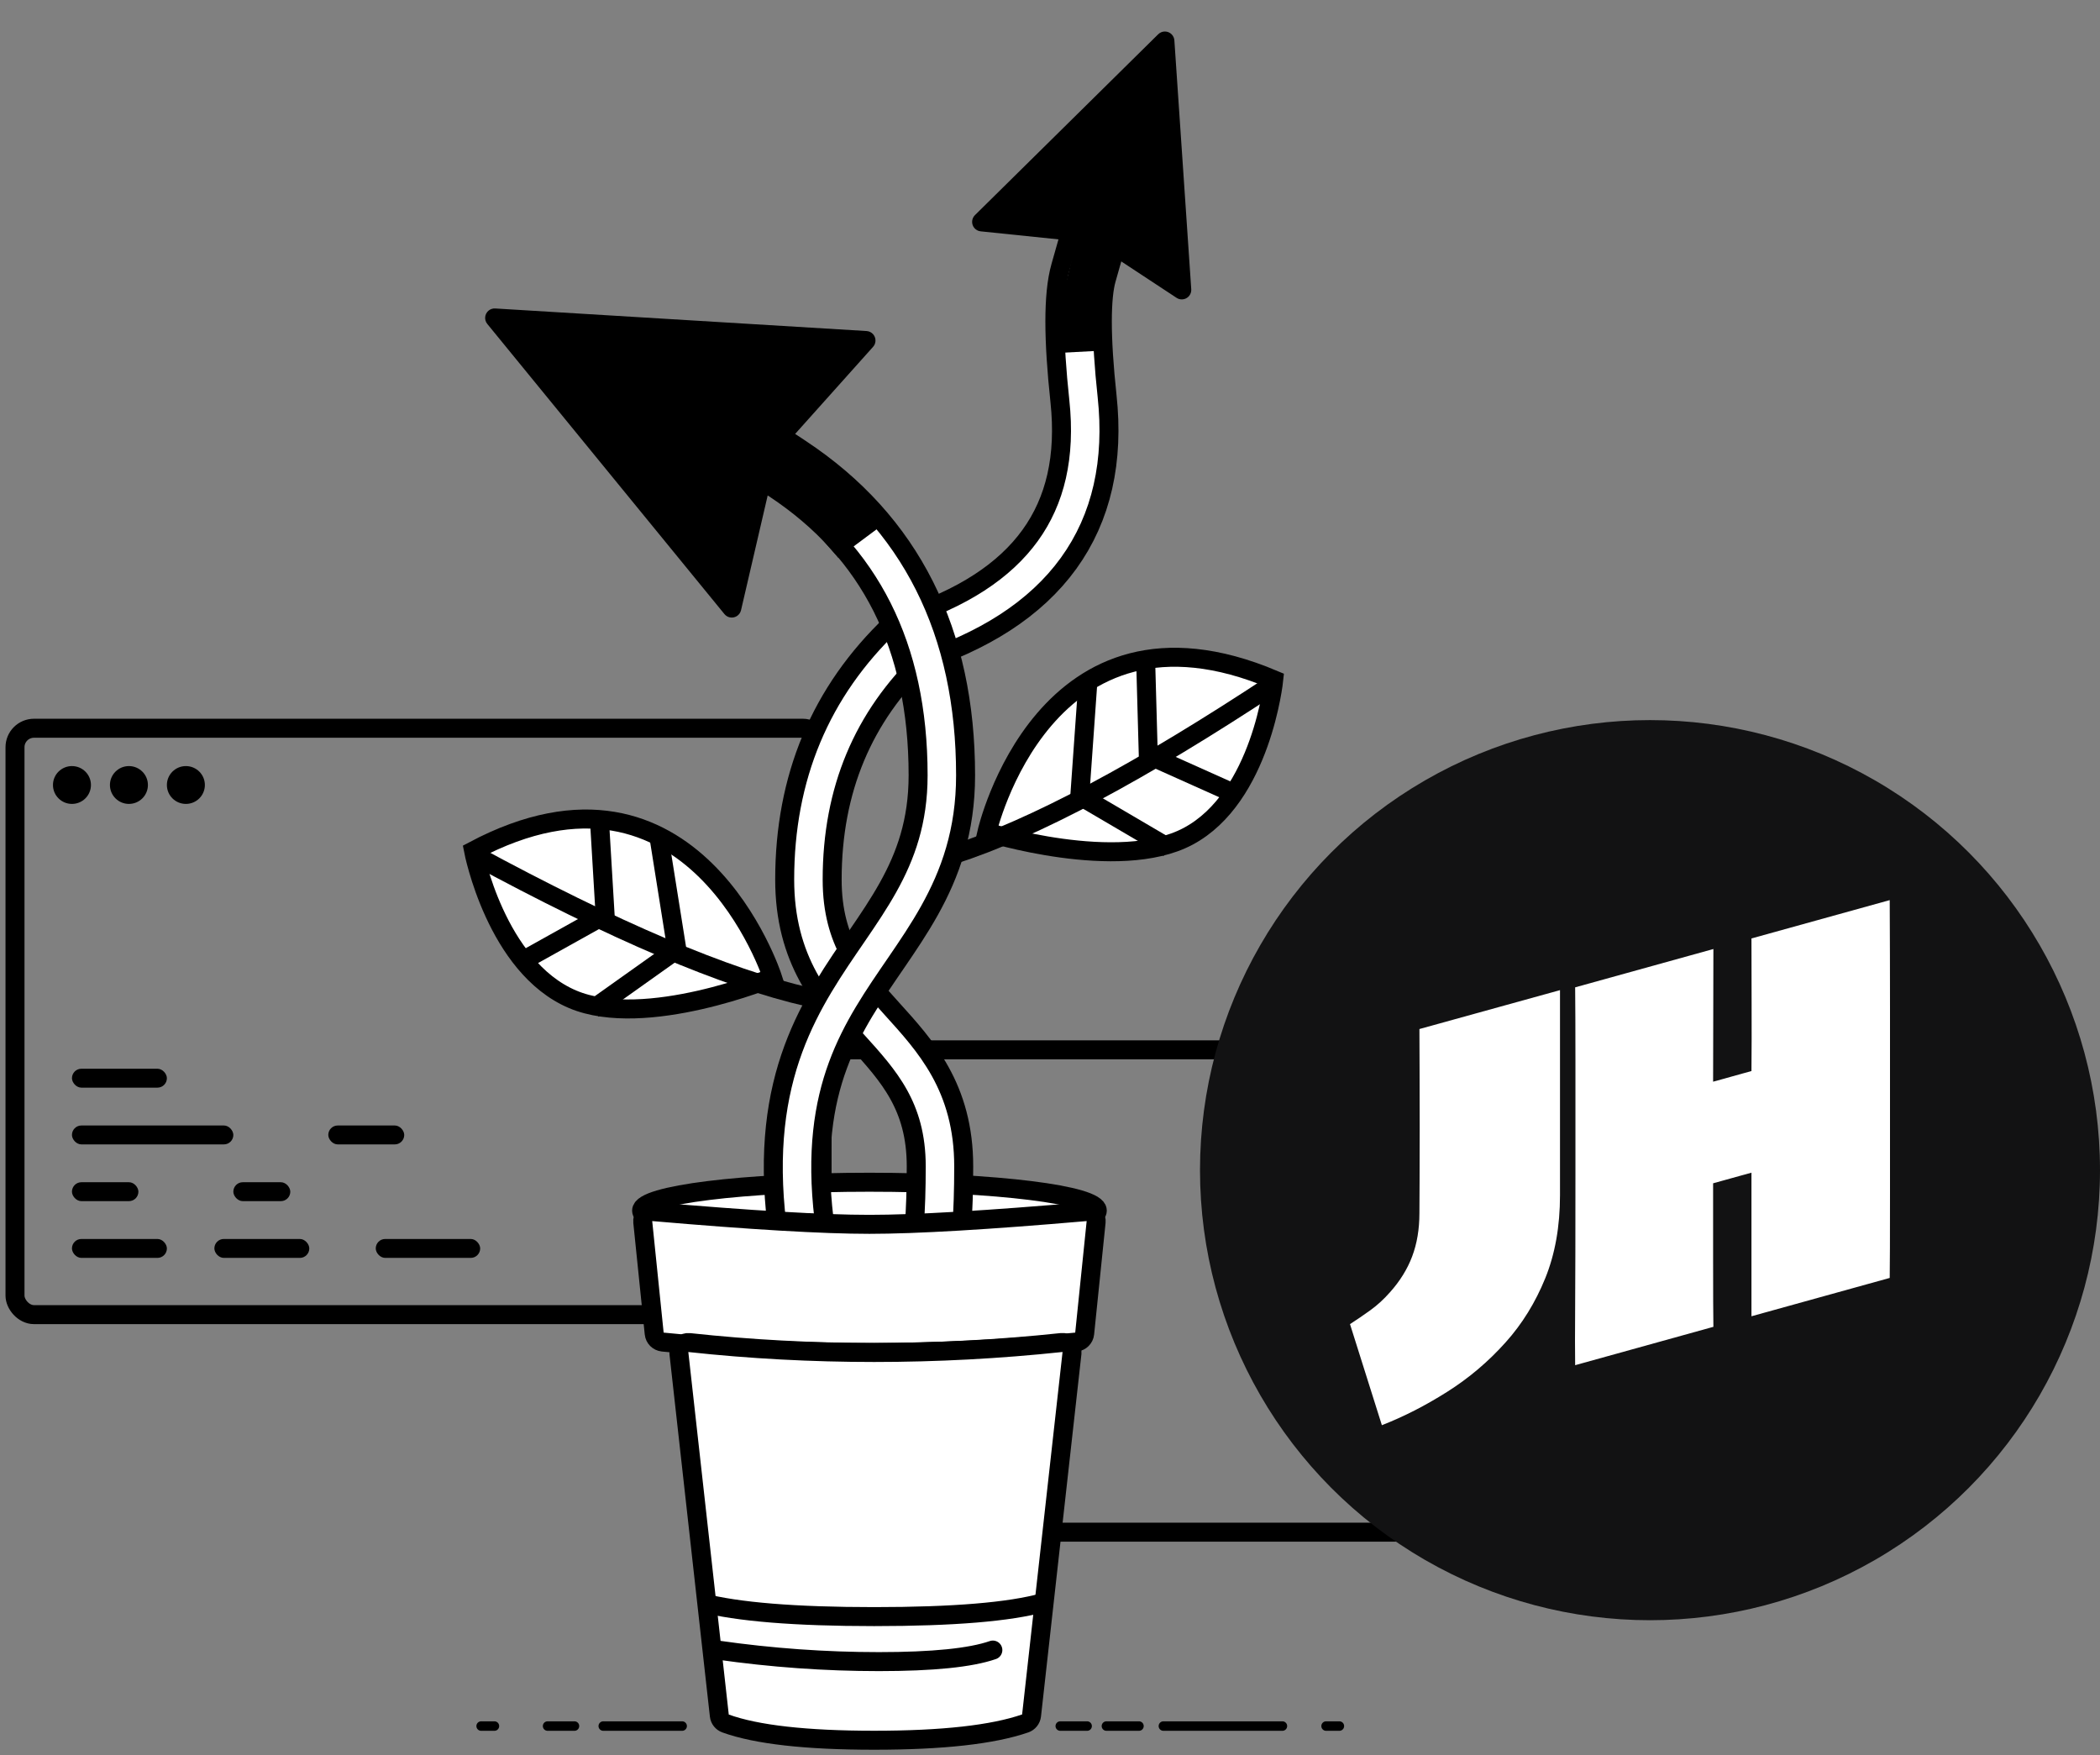<svg xmlns="http://www.w3.org/2000/svg" xmlns:xlink="http://www.w3.org/1999/xlink" width="140" height="117" viewBox="0 0 140 117">
  <rect x="0" y="0" width="140" height="117" fill="#808080" stroke="none"/>
  <defs>
    <path id="joel2-a" d="M9.781,18.189 C10.216,19.722 10.216,22.517 9.781,26.572 C8.921,34.589 12.817,39.973 21.467,42.722 C25.902,46.943 28.119,52.246 28.119,58.63 C28.119,68.208 19.349,68.455 19.349,77.748 C19.349,83.943 20.055,87.04 21.467,87.04"/>
    <path id="joel2-b" d="M29.507,31.247 C22.651,35.785 19.224,42.596 19.224,51.68 C19.224,65.306 34.099,65.306 26.923,89.414"/>
  </defs>
  <g fill="none" fill-rule="evenodd" transform="translate(1)">
    <g transform="translate(0 48.543)">
      <rect width="53.797" height="39.087" stroke="#000" stroke-width="1.266" rx="1.266"/>
      <g fill="#000" transform="translate(3.797 22.696)">
        <rect width="6.329" height="1.261" y="11.348" rx=".63"/>
        <rect width="6.329" height="1.261" x="9.494" y="11.348" rx=".63"/>
        <rect width="6.962" height="1.261" x="20.253" y="11.348" rx=".63"/>
        <rect width="3.797" height="1.261" x="10.759" y="7.565" rx=".63"/>
        <rect width="4.43" height="1.261" y="7.565" rx=".63"/>
        <rect width="5.063" height="1.261" x="17.089" y="3.783" rx=".63"/>
        <rect width="10.759" height="1.261" y="3.783" rx=".63"/>
        <rect width="6.329" height="1.261" rx=".63"/>
      </g>
      <ellipse cx="3.797" cy="3.783" fill="#000" rx="1.266" ry="1.261"/>
      <ellipse cx="7.595" cy="3.783" fill="#000" rx="1.266" ry="1.261"/>
      <ellipse cx="11.392" cy="3.783" fill="#000" rx="1.266" ry="1.261"/>
    </g>
    <rect width="46.203" height="32.152" x="53.797" y="69.978" stroke="#000" stroke-width="1.266" rx="1.266"/>
    <path fill="#000" d="M90.225,92.503 L92.561,92.111 C92.906,92.053 93.232,92.286 93.29,92.63 C93.302,92.7 93.302,92.77 93.29,92.84 L92.899,95.176 C92.841,95.52 92.514,95.753 92.17,95.695 C92.04,95.674 91.92,95.612 91.827,95.519 L89.882,93.574 C89.635,93.327 89.635,92.926 89.882,92.679 C89.976,92.586 90.095,92.524 90.225,92.503 Z" transform="rotate(45 91.498 93.903)"/>
    <g transform="translate(25.95)">
      <g transform="matrix(-1 0 0 1 59.494 0)">
        <g transform="translate(4.43)">
          <ellipse cx="24.051" cy="80.696" fill="#FFF" stroke="#000" stroke-width="1.266" rx="15.19" ry="1.891"/>
          <g stroke-linecap="square">
            <use stroke="#000" stroke-width="4.43" xlink:href="#joel2-a"/>
            <use stroke="#FFF" stroke-width="1.899" xlink:href="#joel2-a"/>
          </g>
          <g stroke-linecap="square">
            <use stroke="#000" stroke-width="4.43" xlink:href="#joel2-b"/>
            <use stroke="#FFF" stroke-width="1.899" xlink:href="#joel2-b"/>
          </g>
          <path fill="#000" d="M25.594,20.003 L30.207,28.385 L30.207,28.385 L30.222,39.09 C30.222,39.439 30.506,39.722 30.855,39.722 C30.995,39.721 31.131,39.675 31.242,39.589 L50.997,24.301 C51.274,24.087 51.324,23.69 51.11,23.413 C51.013,23.287 50.871,23.203 50.714,23.177 L26.253,19.074 C25.908,19.016 25.582,19.249 25.524,19.594 C25.5,19.734 25.525,19.879 25.594,20.003 Z" transform="rotate(-13 38.379 29.393)"/>
          <path fill="#000" d="M0.454,3.878 L3.512,9.79 L3.512,9.79 L3.497,17.332 C3.496,17.681 3.779,17.965 4.129,17.966 C4.276,17.966 4.418,17.916 4.532,17.822 L17.801,6.931 C18.071,6.709 18.11,6.31 17.888,6.04 C17.792,5.923 17.657,5.844 17.508,5.818 L1.124,2.964 C0.78,2.904 0.452,3.134 0.392,3.479 C0.368,3.615 0.39,3.755 0.454,3.878 Z" transform="rotate(-96 9.207 10.46)"/>
          <path fill="#000" d="M26.126,37.182 L22.937,34.808 C26.392,30.587 29.714,28.477 32.903,28.477 C36.092,28.477 35.96,29.598 32.505,31.84 L29.315,33.555 L26.126,37.182 Z"/>
          <polygon fill="#000" points="13.005 22.805 9.816 23.6 7.033 17.634 9.285 16.476" transform="rotate(17 10.02 20.038)"/>
        </g>
        <g stroke="#000" stroke-width="1.266" transform="translate(32.55 54.593)">
          <path fill="#FFF" d="M2.392,10.566 C2.392,10.566 7.638,-5.676 22.325,2.115 C22.325,2.115 20.839,9.848 15.72,12.018 C10.881,14.07 2.392,10.566 2.392,10.566 Z"/>
          <path d="M22.325,2.374 C12.966,7.447 5.525,10.612 0,11.871"/>
          <polyline points="13.935 0 13.554 6.386 19.135 9.497"/>
          <polyline points="9.966 1.187 8.77 8.696 14.351 12.662"/>
        </g>
        <g stroke="#000" stroke-width="1.266" transform="scale(-1 1) rotate(-5 505.06 296.862)">
          <path fill="#FFF" d="M2.392,10.566 C2.392,10.566 7.638,-5.676 22.325,2.115 C22.325,2.115 20.839,9.848 15.72,12.018 C10.881,14.07 2.392,10.566 2.392,10.566 Z"/>
          <path d="M22.325,2.374 C12.966,7.447 5.525,10.612 0,11.871"/>
          <polyline points="13.935 0 13.554 6.386 19.135 9.497"/>
          <polyline points="9.966 1.187 8.77 8.696 14.351 12.662"/>
        </g>
      </g>
      <g fill="#FFF" stroke="#000" transform="translate(4.43 80.696)">
        <path stroke-width="1.266" d="M12.155,0.067 C18.673,0.632 23.482,0.915 26.582,0.915 C29.682,0.915 34.491,0.632 41.01,0.067 C41.358,0.036 41.665,0.294 41.695,0.643 C41.698,0.682 41.698,0.722 41.694,0.762 L40.931,8.196 C40.9,8.495 40.664,8.731 40.365,8.762 C35.771,9.225 31.177,9.457 26.582,9.457 C21.988,9.457 17.394,9.225 12.8,8.762 C12.501,8.731 12.264,8.495 12.233,8.196 L11.471,0.762 C11.435,0.414 11.688,0.103 12.036,0.068 C12.075,0.064 12.115,0.063 12.155,0.067 Z"/>
        <path stroke-width="1.266" d="M14.576,8.797 C18.634,9.237 22.742,9.457 26.899,9.457 C31.062,9.457 35.226,9.236 39.39,8.794 C39.737,8.758 40.049,9.01 40.086,9.357 C40.091,9.403 40.091,9.449 40.086,9.494 L37.39,33.655 C37.363,33.898 37.198,34.103 36.968,34.183 C34.803,34.931 31.447,35.304 26.899,35.304 C22.359,35.304 19.056,34.932 16.989,34.187 C16.762,34.105 16.602,33.902 16.575,33.662 L13.879,9.496 C13.84,9.149 14.09,8.836 14.437,8.797 C14.483,8.792 14.53,8.792 14.576,8.797 Z"/>
        <g transform="translate(.2 25.965)">
          <path stroke-width="1.266" d="M15.19,0.161 C17.588,0.786 21.425,1.098 26.699,1.098 C31.973,1.098 35.732,0.786 37.975,0.161"/>
          <path stroke-linecap="round" stroke-width="1.266" d="M16.256,3.328 C19.842,3.841 23.429,4.098 27.015,4.098 C30.602,4.098 33.133,3.841 34.61,3.328"/>
          <line x1="8.637" x2="13.897" y1="8.394" y2="8.394" stroke-linecap="round" stroke-width=".633"/>
          <line x1="42.181" x2="44.351" y1="8.394" y2="8.394" stroke-linecap="round" stroke-width=".633"/>
          <line x1="45.979" x2="53.914" y1="8.394" y2="8.394" stroke-linecap="round" stroke-width=".633"/>
          <line x1="4.926" x2="6.718" y1="8.394" y2="8.394" stroke-linecap="round" stroke-width=".633"/>
          <line x1="39.104" x2="40.895" y1="8.394" y2="8.394" stroke-linecap="round" stroke-width=".633"/>
          <line x1="56.825" x2="57.712" y1="8.394" y2="8.394" stroke-linecap="round" stroke-width=".633"/>
          <line x1=".496" x2="1.382" y1="8.394" y2="8.394" stroke-linecap="round" stroke-width=".633"/>
        </g>
      </g>
    </g>
    <g transform="translate(79 48)">
      <circle cx="30" cy="30" r="30" fill="#121213"/>
      <path fill="#FFF" d="M24 18L24 21.412 24 24.993 24 28.014 24 31.669C24 33.744 23.672 35.592 23.014 37.211 22.356 38.828 21.477 40.249 20.377 41.474 19.226 42.762 17.923 43.865 16.47 44.781 15.015 45.701 13.566 46.439 12.125 47L10 40.263C10.442 39.979 10.894 39.669 11.355 39.338 11.818 39.004 12.251 38.61 12.656 38.149 13.327 37.402 13.823 36.603 14.145 35.749 14.466 34.897 14.628 33.934 14.628 32.865 14.628 32.167 14.631 31.427 14.639 30.642 14.644 29.858 14.647 28.693 14.647 27.152 14.647 25.934 14.644 24.701 14.639 23.453 14.631 22.204 14.628 21.25 14.628 20.593L24 18zM45.981 37.184L36.764 39.739 36.764 37.135 36.764 30.168C36.559 30.224 36.342 30.284 36.111 30.348 35.879 30.413 35.663 30.472 35.457 30.529 35.266 30.582 35.05 30.642 34.813 30.708 34.575 30.774 34.374 30.831 34.207 30.876L34.207 35.85C34.207 38.201 34.213 39.733 34.226 40.443L25.01 43C24.997 42.2 24.997 40.88 25.01 39.04 25.022 37.2 25.029 34.299 25.029 30.337L25.029 22.653C25.029 20.64 25.022 19.028 25.01 17.814L34.226 15.259C34.226 16.675 34.223 18.107 34.217 19.549 34.21 20.993 34.207 22.513 34.207 24.103 34.374 24.058 34.566 24.004 34.784 23.945 35.003 23.883 35.219 23.824 35.438 23.762 35.695 23.692 35.932 23.626 36.149 23.564 36.367 23.505 36.573 23.448 36.764 23.395 36.777 21.999 36.78 20.535 36.774 18.999 36.767 17.467 36.764 15.984 36.764 14.555L45.981 12C45.994 14.528 46 16.909 46 19.141L46 24.482 46 31.536C46 34.483 45.994 36.365 45.981 37.184"/>
    </g>
  </g>
</svg>
